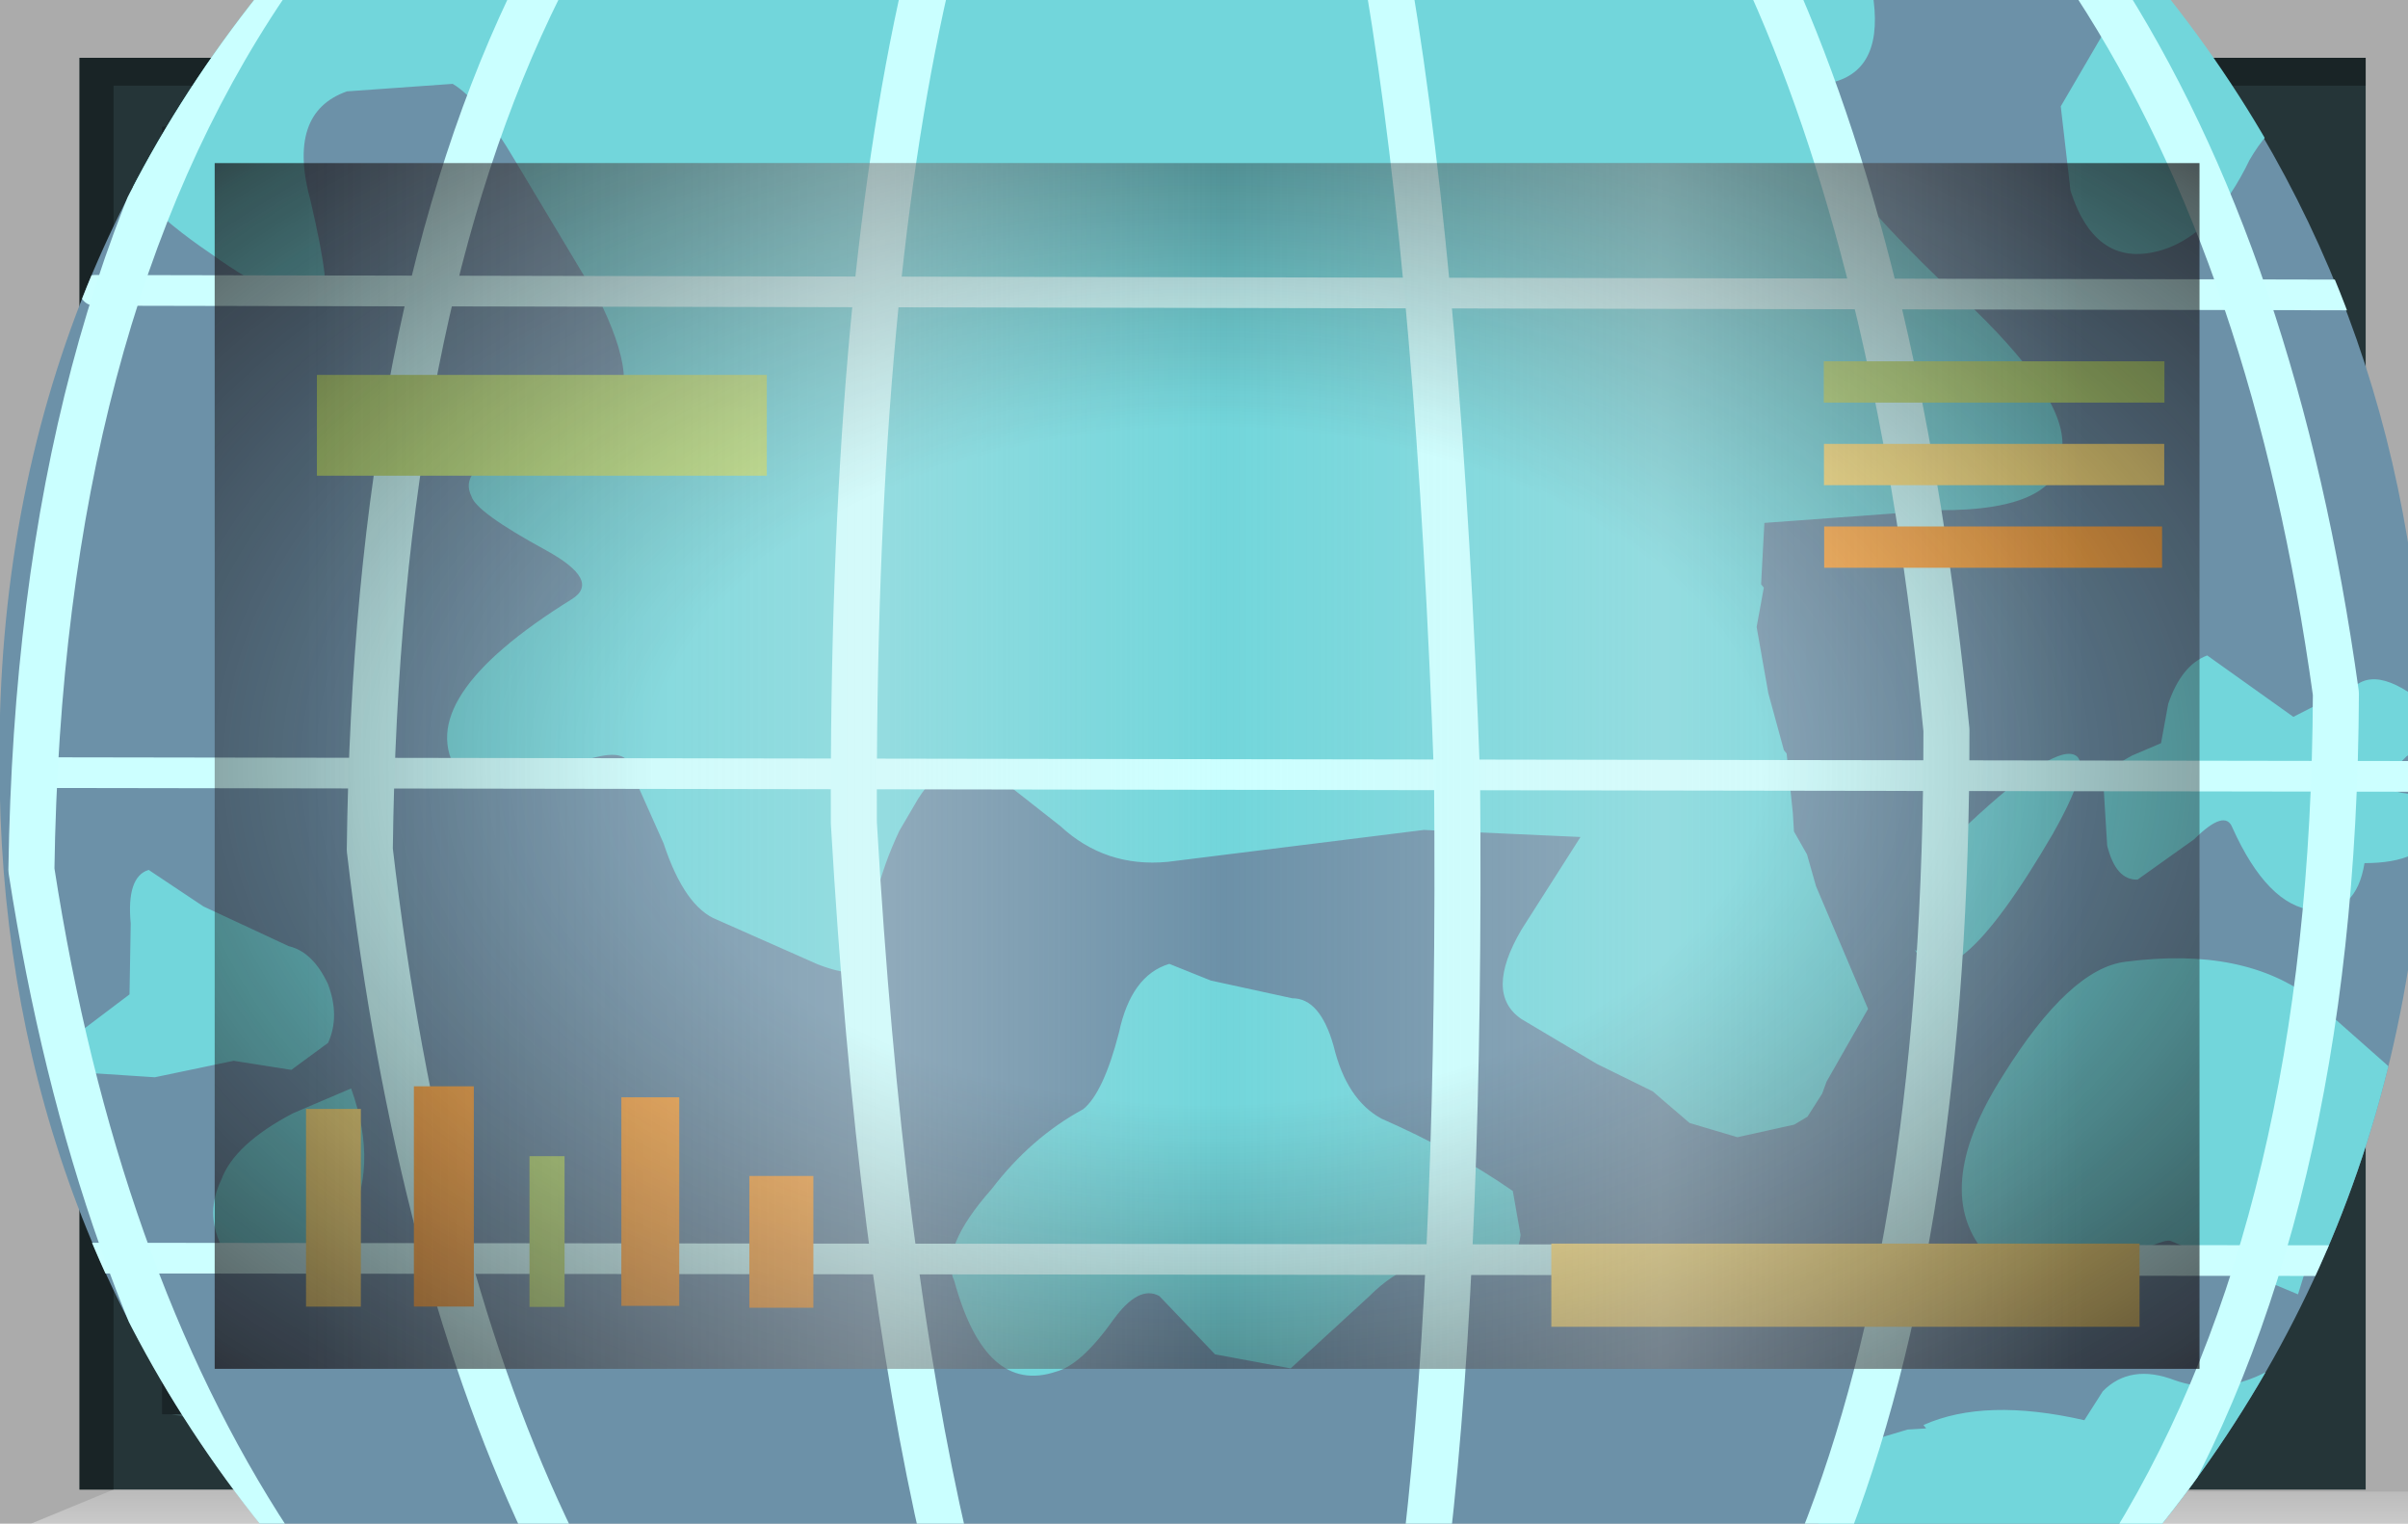 <?xml version="1.0" encoding="UTF-8" standalone="no"?>
<svg xmlns:xlink="http://www.w3.org/1999/xlink" height="73.8px" width="116.65px" xmlns="http://www.w3.org/2000/svg">
  <g transform="matrix(1.0, 0.0, 0.0, 1.0, 0.0, 0.0)">
    <use height="73.8" transform="matrix(1.0, 0.0, 0.0, 1.0, 0.0, 0.0)" width="116.65" xlink:href="#shape0"/>
    <clipPath id="clipPath0" transform="matrix(1.0, 0.0, 0.0, 1.0, 0.0, 0.0)">
      <use height="58.4" transform="matrix(1.0, 0.0, 0.0, 1.0, 10.4, 7.9)" width="96.15" xlink:href="#shape1"/>
    </clipPath>
    <g clip-path="url(#clipPath0)">
      <use height="29.45" transform="matrix(2.957, 0.308, -0.308, 2.957, 0.994, -13.064)" width="42.45" xlink:href="#shape2"/>
      <clipPath id="clipPath1" transform="">
        <use height="40.2" transform="matrix(2.957, 0.308, -0.308, 2.957, 6.382, -28.942)" width="39.55" xlink:href="#shape3"/>
      </clipPath>
    </g>
    <g clip-path="url(#clipPath1)">
      <use height="29.4" transform="matrix(2.957, 0.308, -0.308, 2.957, 0.877, -13.375)" width="42.25" xlink:href="#shape4"/>
    </g>
    <use height="2.0" transform="matrix(1.727, 0.0, 0.0, 2.015, 75.15, 60.234)" width="16.5" xlink:href="#shape5"/>
    <use height="2.0" transform="matrix(1.321, 0.0, 0.0, 2.441, 15.35, 18.159)" width="16.5" xlink:href="#shape6"/>
    <use height="2.0" transform="matrix(0.103, 0.0, 0.0, 3.65, 25.65, 56)" width="16.5" xlink:href="#shape6"/>
    <use height="2.0" transform="matrix(0.176, 0.0, 0.0, 5.334, 20.05, 52.616)" width="16.5" xlink:href="#shape7"/>
    <use height="2.0" transform="matrix(0.161, 0.0, 0.0, 4.788, 14.825, 53.712)" width="16.5" xlink:href="#shape5"/>
    <use height="2.0" transform="matrix(0.17, 0.0, 0.0, 5.051, 30.1, 53.149)" width="16.5" xlink:href="#shape7"/>
    <use height="2.0" transform="matrix(0.188, 0.0, 0.0, 3.191, 36.3, 56.959)" width="16.5" xlink:href="#shape7"/>
    <use height="2.0" transform="matrix(1.0, 0.0, 0.0, 1.0, 88.35, 17.5)" width="16.5" xlink:href="#shape6"/>
    <use height="2.0" transform="matrix(0.999, 0.0, 0.0, 1.0, 88.358, 21.5)" width="16.5" xlink:href="#shape5"/>
    <use height="2.0" transform="matrix(0.992, 0.0, 0.0, 1.0, 88.368, 25.5)" width="16.5" xlink:href="#shape7"/>
    <use height="58.4" transform="matrix(1.0, 0.0, 0.0, 1.0, 10.4, 7.9)" width="96.15" xlink:href="#shape8"/>
    <use height="0.0" id="price_tag_pt" transform="matrix(1.0, 0.0, 0.0, 1.0, 58.3, 83.45)" width="0.0" xlink:href="#sprite0"/>
  </g>
  <defs>
    <g id="shape0" transform="matrix(1.0, 0.0, 0.0, 1.0, 58.3, 36.9)">
      <path d="M58.35 -36.9 L58.35 36.9 -58.3 36.9 -58.3 -36.9 58.35 -36.9" fill="url(#gradient0)" fill-rule="evenodd" stroke="none"/>
      <path d="M-47.9 -29.0 L-47.9 29.4 48.25 29.4 48.25 -29.0 -47.9 -29.0 M-54.45 35.25 L-54.45 -34.1 56.3 -34.1 56.3 35.25 -54.45 35.25" fill="#253538" fill-rule="evenodd" stroke="none"/>
      <path d="M58.35 35.35 L58.35 36.9 -56.8 36.9 -52.8 35.25 58.35 35.35" fill="url(#gradient1)" fill-rule="evenodd" stroke="none"/>
      <path d="M-54.45 35.25 L-54.45 -34.1 56.3 -34.1 56.3 -32.75 -52.8 -32.75 -52.8 35.25 -54.45 35.25" fill="url(#gradient2)" fill-rule="evenodd" stroke="none"/>
      <path d="M-50.45 31.5 L48.25 31.5 48.7 32.6 -45.3 32.6 -50.45 31.5" fill="#385154" fill-rule="evenodd" stroke="none"/>
      <path d="M49.2 -30.75 L49.2 32.25 48.25 32.25 48.25 -30.75 49.2 -30.75" fill="#385154" fill-rule="evenodd" stroke="none"/>
      <path d="M-50.45 31.5 L-47.3 29.25 48.25 29.4 48.25 31.5 -50.45 31.5" fill="#1f2b2d" fill-rule="evenodd" stroke="none"/>
      <path d="M-47.9 -29.0 L-50.45 -30.75 48.25 -30.75 48.25 -29.0 -47.9 -29.0" fill="#111719" fill-rule="evenodd" stroke="none"/>
      <path d="M-47.9 -29.0 L-47.9 29.4 48.25 29.4 48.25 31.6 -50.45 31.6 -50.45 -30.75 48.25 -30.75 48.25 -29.0 -47.9 -29.0" fill="#1a2528" fill-rule="evenodd" stroke="none"/>
      <path d="M-47.9 -29.0 L48.25 -29.0 48.25 29.4 -47.9 29.4 -47.9 -29.0" fill="#6c91a8" fill-rule="evenodd" stroke="none"/>
    </g>
    <linearGradient gradientTransform="matrix(0.071, 0.0, 0.0, -0.071, 0.05, 0.0)" gradientUnits="userSpaceOnUse" id="gradient0" spreadMethod="pad" x1="-819.2" x2="819.2">
      <stop offset="0.086" stop-color="#000000" stop-opacity="0.329"/>
      <stop offset="0.227" stop-color="#000000" stop-opacity="0.329"/>
    </linearGradient>
    <linearGradient gradientTransform="matrix(0.0, -0.003, -0.003, 0.0, 0.75, 35.9)" gradientUnits="userSpaceOnUse" id="gradient1" spreadMethod="pad" x1="-819.2" x2="819.2">
      <stop offset="0.0" stop-color="#ffffff" stop-opacity="0.514"/>
      <stop offset="0.655" stop-color="#ffffff" stop-opacity="0.176"/>
    </linearGradient>
    <linearGradient gradientTransform="matrix(0.068, 0.0, 0.0, -0.068, 0.9, 0.6)" gradientUnits="userSpaceOnUse" id="gradient2" spreadMethod="pad" x1="-819.2" x2="819.2">
      <stop offset="0.086" stop-color="#000000" stop-opacity="0.329"/>
      <stop offset="0.227" stop-color="#000000" stop-opacity="0.329"/>
    </linearGradient>
    <g id="shape1" transform="matrix(1.0, 0.0, 0.0, 1.0, 47.9, 29.0)">
      <path d="M-47.9 -29.0 L48.25 -29.0 48.25 29.4 -47.9 29.4 -47.9 -29.0" fill="url(#gradient3)" fill-rule="evenodd" stroke="none"/>
    </g>
    <radialGradient cx="0" cy="0" gradientTransform="matrix(0.095, 0.0, 0.0, -0.058, 0.2, 0.2)" gradientUnits="userSpaceOnUse" id="gradient3" r="819.2" spreadMethod="pad">
      <stop offset="0.345" stop-color="#130c0e" stop-opacity="0.0"/>
      <stop offset="0.847" stop-color="#130c0e" stop-opacity="0.651"/>
      <stop offset="1.0" stop-color="#130c0e" stop-opacity="0.949"/>
    </radialGradient>
    <g id="shape2" transform="matrix(1.0, 0.0, 0.0, 1.0, 21.6, 15.8)">
      <path d="M18.25 -15.8 L20.85 9.5 -19.0 13.65 -21.6 -11.65 18.25 -15.8" fill="url(#gradient4)" fill-rule="evenodd" stroke="none"/>
    </g>
    <radialGradient cx="0" cy="0" gradientTransform="matrix(-0.041, 0.0, 0.0, -0.043, 0.0, 0.0)" gradientUnits="userSpaceOnUse" id="gradient4" r="819.2" spreadMethod="pad">
      <stop offset="0.0" stop-color="#caffff" stop-opacity="0.847"/>
      <stop offset="0.267" stop-color="#bef0f0" stop-opacity="0.4"/>
      <stop offset="0.592" stop-color="#b7e6e6" stop-opacity="0.094"/>
      <stop offset="1.0" stop-color="#b4e3e3" stop-opacity="0.0"/>
    </radialGradient>
    <g id="shape3" transform="matrix(1.0, 0.0, 0.0, 1.0, 20.35, 21.3)">
      <path d="M19.1 -3.3 Q19.95 5.0 14.85 11.45 9.75 17.95 1.6 18.8 -6.55 19.65 -12.95 14.45 -19.35 9.2 -20.2 0.95 -21.1 -7.35 -15.95 -13.8 -10.85 -20.3 -2.7 -21.15 5.45 -22.05 11.8 -16.8 18.2 -11.6 19.1 -3.3" fill="#6c91a8" fill-rule="evenodd" stroke="none"/>
    </g>
    <g id="shape4" transform="matrix(1.0, 0.0, 0.0, 1.0, 21.65, 15.9)">
      <path d="M19.1 -3.3 Q19.85 4.05 15.95 10.0 L-14.4 13.15 Q-19.45 8.2 -20.2 0.95 -21.0 -6.3 -17.15 -12.1 L13.45 -15.3 Q18.3 -10.45 19.1 -3.3" fill="#6c91a8" fill-rule="evenodd" stroke="none"/>
      <path d="M8.85 -14.8 L8.85 -14.7 Q9.2 -13.45 8.35 -13.15 L7.9 -13.0 Q7.85 -12.1 10.8 -9.85 L10.8 -9.9 Q12.65 -8.5 12.7 -7.65 12.85 -6.6 10.8 -6.4 L8.0 -5.9 8.05 -4.9 8.1 -4.85 8.05 -4.2 8.35 -3.15 8.7 -2.25 8.75 -2.2 8.95 -1.25 9.0 -0.95 9.25 -0.6 9.45 -0.1 10.5 1.8 9.95 3.05 9.9 3.25 9.7 3.65 9.5 3.8 8.6 4.1 7.8 3.95 7.15 3.5 6.2 3.15 4.9 2.55 Q4.25 2.2 4.75 1.1 L5.55 -0.5 3.0 -0.35 -1.1 0.6 Q-2.1 0.8 -2.9 0.2 L-4.25 -0.65 Q-4.85 -0.8 -5.25 0.0 L-5.5 0.55 Q-5.9 1.7 -5.75 2.55 -5.7 3.1 -6.6 2.85 L-8.3 2.3 Q-8.85 2.15 -9.3 1.15 L-10.05 -0.15 Q-10.3 -0.35 -11.3 0.25 L-12.75 0.35 Q-13.65 -0.75 -11.2 -2.65 -10.75 -3.0 -11.7 -3.4 -12.9 -3.9 -13.0 -4.15 -13.25 -4.55 -12.5 -4.9 L-11.0 -5.65 Q-10.35 -6.05 -11.2 -7.45 L-12.85 -9.65 Q-13.55 -10.6 -14.0 -10.8 L-15.7 -10.5 Q-16.65 -10.05 -16.1 -8.65 -15.6 -7.2 -15.75 -7.1 -16.25 -6.85 -17.65 -7.65 -19.05 -8.4 -19.5 -9.2 -19.85 -9.7 -18.85 -10.8 -18.05 -11.7 -18.3 -12.0 L8.85 -14.8 M12.1 -13.15 L13.05 -15.25 18.25 -15.8 18.55 -12.85 Q18.25 -12.95 17.95 -13.15 17.3 -13.65 16.5 -13.65 15.7 -13.6 15.25 -12.6 14.8 -11.35 14.0 -11.0 12.95 -10.55 12.4 -11.8 L12.1 -13.15 M11.8 -1.35 Q13.1 -2.85 13.45 -2.65 13.7 -2.5 13.2 -1.35 11.8 1.75 11.15 0.75 11.3 0.95 11.25 -0.45 L11.8 -1.35 M-19.5 6.65 Q-19.45 7.25 -19.65 7.5 L-19.9 5.2 Q-19.6 5.75 -19.5 6.65 M-14.5 4.0 Q-14.25 4.5 -14.4 4.95 L-14.95 5.45 -15.9 5.4 -17.15 5.8 -18.45 5.85 Q-19.0 5.6 -18.45 5.2 L-17.7 4.5 -17.8 3.35 Q-17.95 2.6 -17.6 2.45 L-16.65 2.95 -15.2 3.45 Q-14.8 3.5 -14.5 4.0 M-14.85 6.15 L-13.95 5.65 Q-13.35 6.9 -13.8 7.9 -14.3 8.85 -15.45 8.75 L-15.8 8.4 Q-16.1 7.9 -15.9 7.35 -15.75 6.75 -14.85 6.15 M-21.5 -10.4 L-21.65 -11.65 -19.45 -11.85 -19.8 -11.6 -21.1 -10.45 -21.5 -10.4 M-20.55 -1.25 L-20.55 -1.3 -20.55 -1.25 M2.8 4.4 Q4.05 4.8 5.05 5.35 L5.25 6.05 Q5.25 6.75 4.35 6.6 3.55 6.5 2.9 7.3 L1.75 8.6 0.5 8.5 -0.5 7.65 Q-0.85 7.5 -1.2 8.1 -1.65 8.9 -2.05 9.05 -3.15 9.55 -3.85 7.75 -4.15 7.25 -3.4 6.2 -2.85 5.3 -2.05 4.75 -1.75 4.45 -1.6 3.45 -1.5 2.5 -0.9 2.25 L-0.2 2.45 1.15 2.6 Q1.6 2.55 1.9 3.3 2.2 4.15 2.8 4.4 M14.7 8.1 L14.95 7.6 Q15.35 7.1 16.1 7.3 17.35 7.6 18.5 6.1 L18.2 7.1 Q18.0 8.05 18.4 8.05 18.95 8.0 19.25 8.35 19.55 8.7 19.05 9.05 L17.45 9.75 17.25 9.85 9.85 10.65 10.0 10.5 Q10.75 10.35 10.85 9.6 10.75 9.05 11.25 8.8 L11.85 8.55 12.15 8.5 12.1 8.45 Q13.05 7.9 14.7 8.1 M20.4 4.95 L20.25 5.05 19.0 4.95 Q18.3 4.75 18.05 5.2 L17.95 5.7 15.8 5.05 Q15.65 5.0 14.6 5.75 13.7 6.4 12.85 5.6 11.8 4.65 12.8 2.65 13.7 0.8 14.6 0.6 16.5 0.15 17.7 0.9 L19.1 1.9 Q19.8 2.0 20.15 2.8 L20.4 4.95 M14.65 -0.75 Q14.3 -0.7 14.1 -1.25 L13.95 -2.15 Q13.9 -2.45 14.35 -2.75 L14.8 -3.0 14.85 -3.65 Q15.0 -4.3 15.4 -4.5 L16.9 -3.65 17.9 -4.3 Q18.35 -4.65 19.45 -3.75 L18.8 -3.2 Q18.3 -2.6 18.85 -2.6 19.55 -2.55 19.4 -2.05 19.25 -1.5 18.3 -1.4 18.25 -0.55 17.55 -0.55 16.8 -0.55 16.1 -1.75 15.95 -2.05 15.5 -1.5 L14.65 -0.75" fill="#72d6db" fill-rule="evenodd" stroke="none"/>
      <path d="M-19.45 1.05 L19.55 -2.95 M-19.45 9.0 L20.35 4.9 M-19.45 -6.85 L18.75 -10.75" fill="none" stroke="#ccffff" stroke-linecap="round" stroke-linejoin="round" stroke-width="0.5"/>
      <path d="M12.15 -15.55 L12.45 -15.2 Q15.85 -11.0 17.55 -4.1 18.4 4.4 15.7 10.05" fill="none" stroke="#caffff" stroke-linecap="round" stroke-linejoin="round" stroke-width="0.75"/>
      <path d="M-17.2 -12.1 Q-20.3 -6.3 -19.5 2.65 -17.8 9.1 -14.5 13.15" fill="none" stroke="#caffff" stroke-linecap="round" stroke-linejoin="round" stroke-width="0.75"/>
      <path d="M-12.75 -12.55 Q-14.85 -6.95 -14.05 1.75 -12.55 8.45 -9.9 12.7" fill="none" stroke="#caffff" stroke-linecap="round" stroke-linejoin="round" stroke-width="0.75"/>
      <path d="M-6.45 -13.6 L-6.5 -13.2 Q-7.15 -7.85 -6.25 0.5 -5.1 7.55 -3.55 12.05" fill="none" stroke="#caffff" stroke-linecap="round" stroke-linejoin="round" stroke-width="0.75"/>
      <path d="M1.0 -14.0 Q2.35 -9.1 3.45 -1.25 4.3 6.3 4.25 11.2" fill="none" stroke="#caffff" stroke-linecap="round" stroke-linejoin="round" stroke-width="0.75"/>
      <path d="M7.0 -15.0 L7.2 -14.65 Q9.8 -10.15 11.3 -2.85 12.15 5.25 10.65 10.55" fill="none" stroke="#caffff" stroke-linecap="round" stroke-linejoin="round" stroke-width="0.75"/>
    </g>
    <g id="shape5" transform="matrix(1.0, 0.0, 0.0, 1.0, 8.25, 1.0)">
      <path d="M-8.25 -1.0 L8.25 -1.0 8.25 1.0 -8.25 1.0 -8.25 -1.0" fill="#ffe783" fill-rule="evenodd" stroke="none"/>
    </g>
    <g id="shape6" transform="matrix(1.0, 0.0, 0.0, 1.0, 8.25, 1.0)">
      <path d="M-8.25 -1.0 L8.25 -1.0 8.25 1.0 -8.25 1.0 -8.25 -1.0" fill="#b9e07c" fill-rule="evenodd" stroke="none"/>
    </g>
    <g id="shape7" transform="matrix(1.0, 0.0, 0.0, 1.0, 8.25, 1.0)">
      <path d="M-8.25 -1.0 L8.25 -1.0 8.25 1.0 -8.25 1.0 -8.25 -1.0" fill="#ffac48" fill-rule="evenodd" stroke="none"/>
    </g>
    <g id="shape8" transform="matrix(1.0, 0.0, 0.0, 1.0, 47.9, 29.0)">
      <path d="M-47.9 -29.0 L48.25 -29.0 48.25 29.4 -47.9 29.4 -47.9 -29.0" fill="url(#gradient5)" fill-rule="evenodd" stroke="none"/>
      <path d="M-47.9 -29.0 L48.25 -29.0 48.25 29.4 -47.9 29.4 -47.9 -29.0" fill="url(#gradient6)" fill-rule="evenodd" stroke="none"/>
    </g>
    <radialGradient cx="0" cy="0" gradientTransform="matrix(0.095, 0.0, 0.0, -0.058, 0.2, 0.2)" gradientUnits="userSpaceOnUse" id="gradient5" r="819.2" spreadMethod="pad">
      <stop offset="0.345" stop-color="#130c0e" stop-opacity="0.0"/>
      <stop offset="0.847" stop-color="#130c0e" stop-opacity="0.651"/>
      <stop offset="1.0" stop-color="#130c0e" stop-opacity="0.949"/>
    </radialGradient>
    <linearGradient gradientTransform="matrix(0.055, 0.0, 0.0, -0.055, 1.5, 0.2)" gradientUnits="userSpaceOnUse" id="gradient6" spreadMethod="pad" x1="-819.2" x2="819.2">
      <stop offset="0.0" stop-color="#e1e1e1" stop-opacity="0.0"/>
      <stop offset="0.306" stop-color="#ededed" stop-opacity="0.286"/>
      <stop offset="0.494" stop-color="#eaeaea" stop-opacity="0.0"/>
      <stop offset="0.729" stop-color="#ededed" stop-opacity="0.278"/>
      <stop offset="0.957" stop-color="#e1e1e1" stop-opacity="0.0"/>
    </linearGradient>
  </defs>
</svg>
